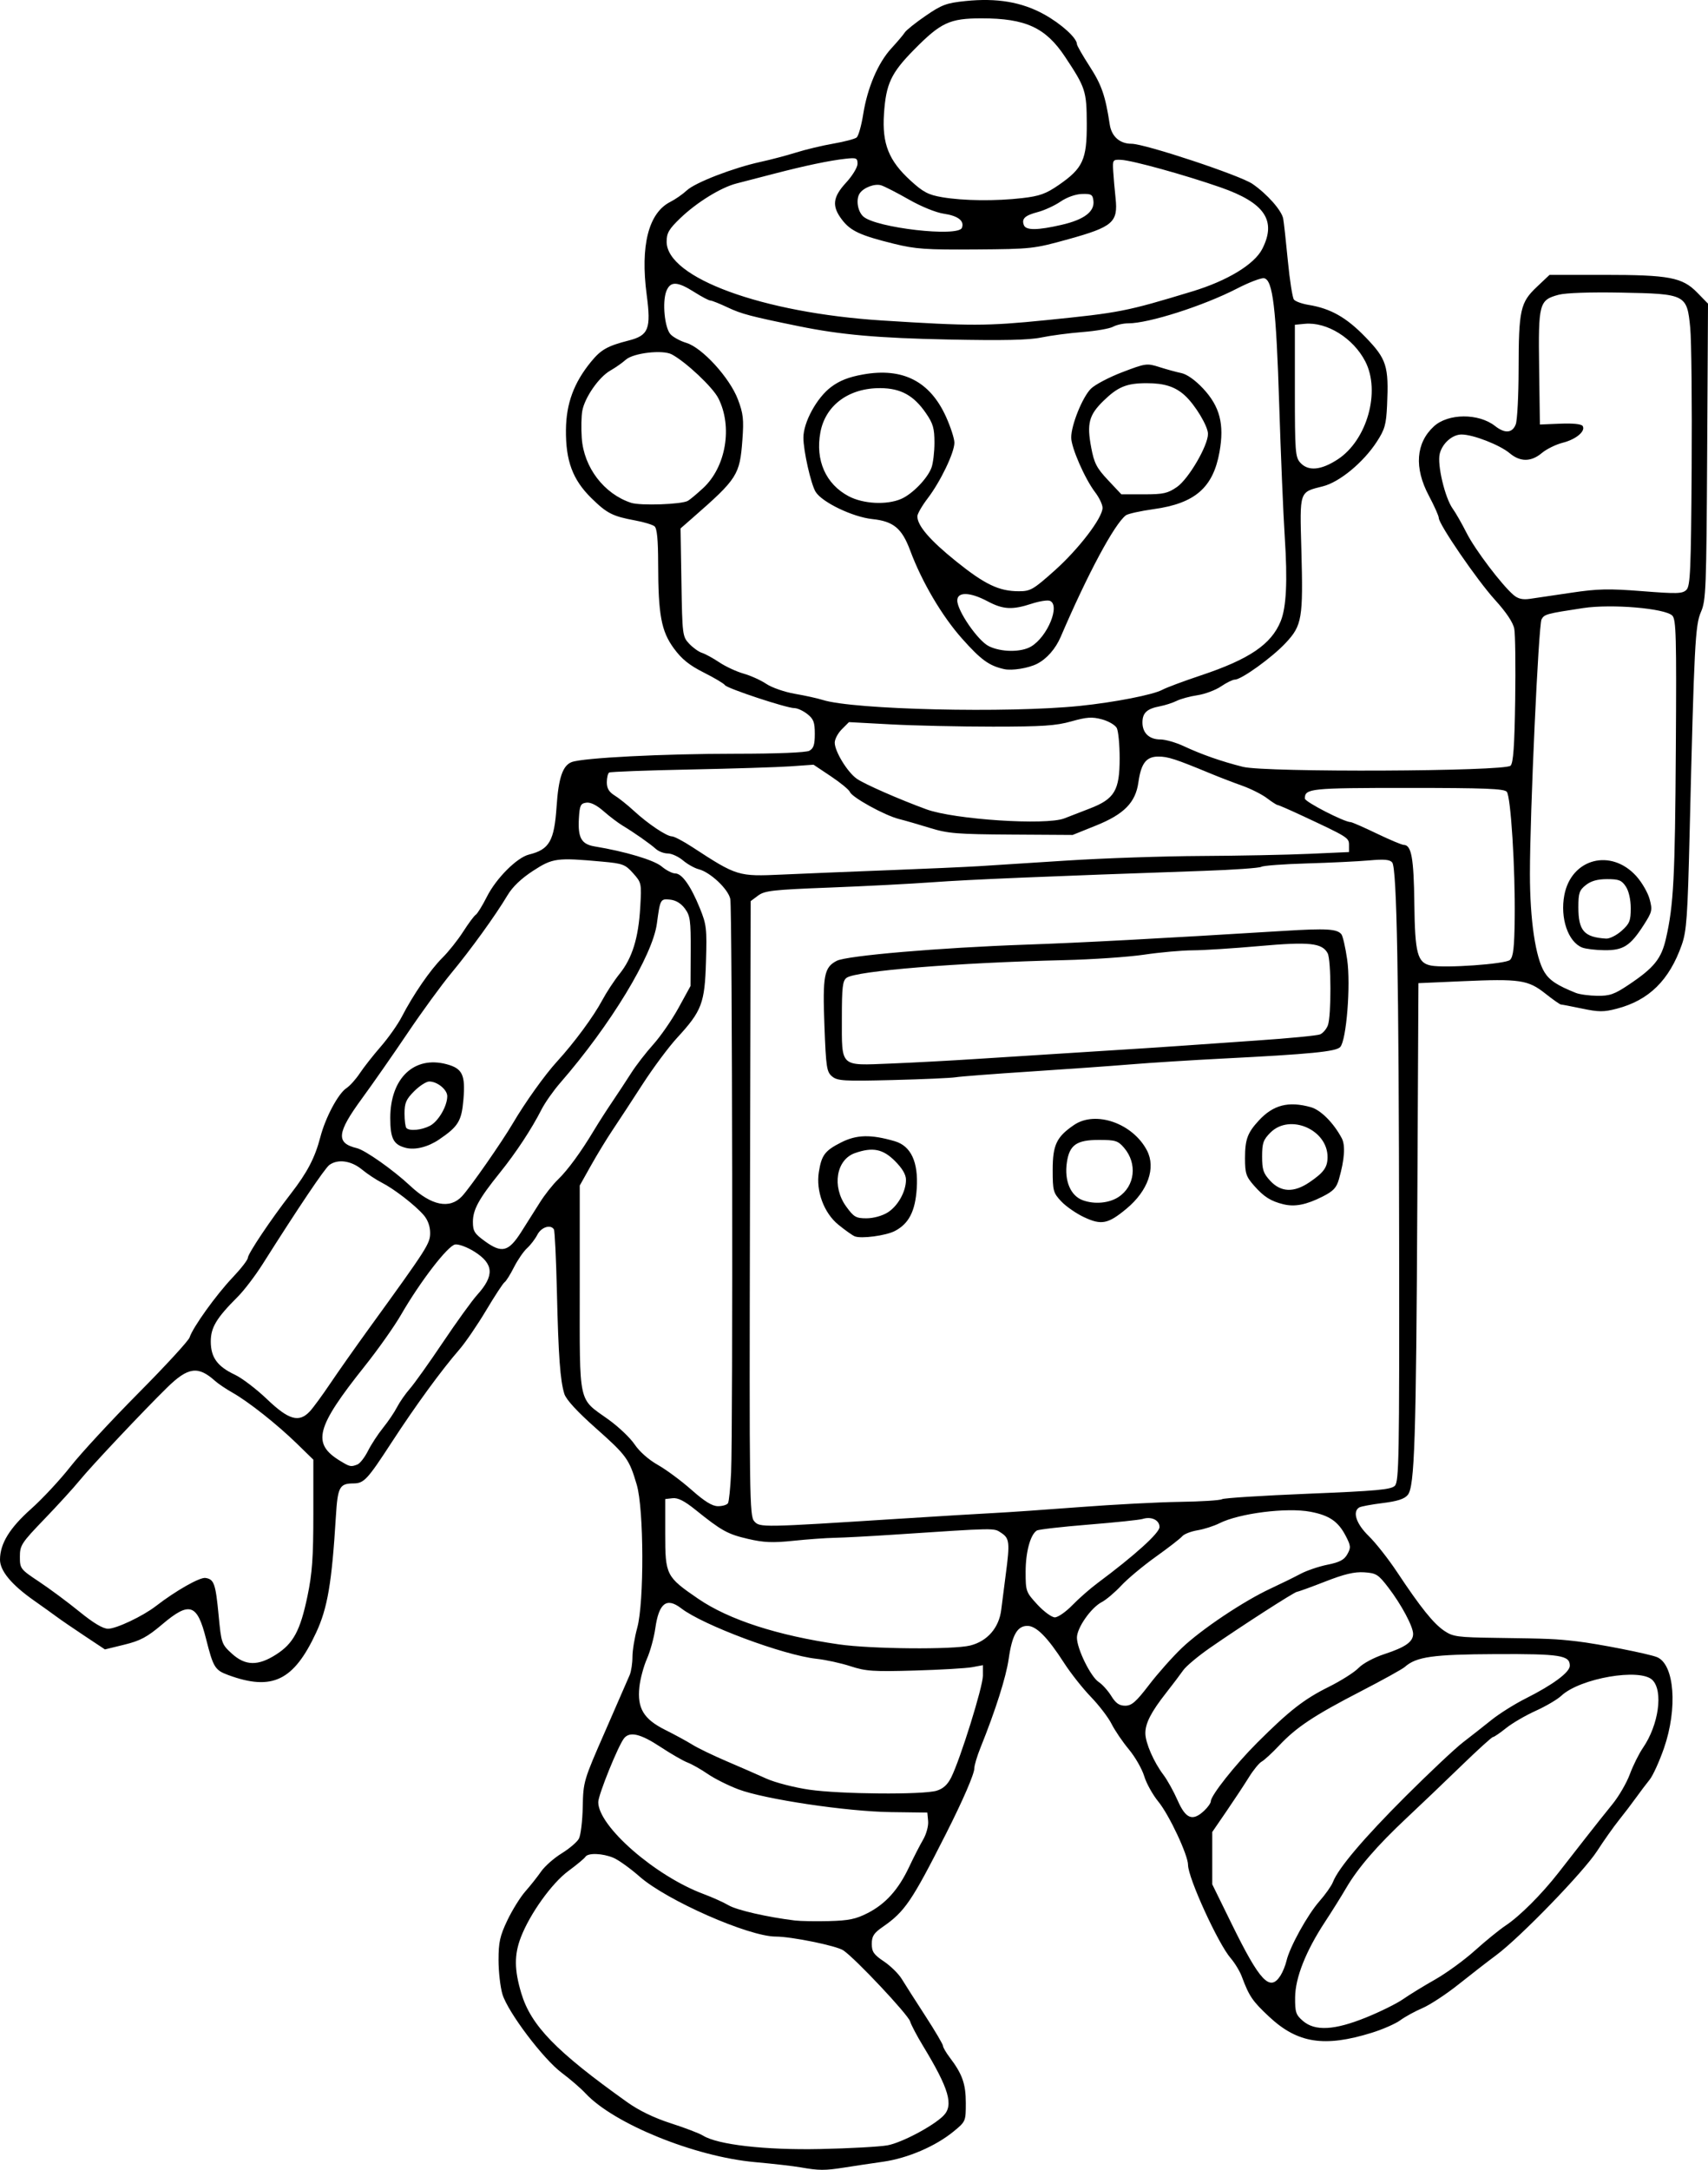 <?xml version="1.0" encoding="UTF-8" standalone="no"?>
<!-- Created with Inkscape (http://www.inkscape.org/) -->

<svg
   xmlns:dc="http://purl.org/dc/elements/1.1/"
   xmlns:cc="http://creativecommons.org/ns#"
   xmlns:rdf="http://www.w3.org/1999/02/22-rdf-syntax-ns#"
   xmlns:svg="http://www.w3.org/2000/svg"
   xmlns="http://www.w3.org/2000/svg"
   xmlns:sodipodi="http://sodipodi.sourceforge.net/DTD/sodipodi-0.dtd"
   xmlns:inkscape="http://www.inkscape.org/namespaces/inkscape"
   width="599.478"
   height="761.276"
   id="svg2"
   version="1.1"
   inkscape:version="0.48.5 r10040"
   sodipodi:docname="New document 1">
  <defs
     id="defs4" />
  <sodipodi:namedview
     id="base"
     pagecolor="#ffffff"
     bordercolor="#666666"
     borderopacity="1.0"
     inkscape:pageopacity="0.0"
     inkscape:pageshadow="2"
     inkscape:zoom="0.95839844"
     inkscape:cx="294.06451"
     inkscape:cy="383.31454"
     inkscape:document-units="px"
     inkscape:current-layer="layer1"
     showgrid="false"
     fit-margin-top="0"
     fit-margin-left="0"
     fit-margin-right="0"
     fit-margin-bottom="0"
     inkscape:window-width="1246"
     inkscape:window-height="887"
     inkscape:window-x="0"
     inkscape:window-y="0"
     inkscape:window-maximized="0" />
  <g
     inkscape:label="Layer 1"
     inkscape:groupmode="layer"
     id="layer1"
     transform="translate(-80.935,-154.401)">
    <path
       style="fill:#000000"
       d="m 361.914,914.807 c -2.475,-0.439 -9.675,-1.263 -16,-1.831 -21.094,-1.895 -49.512,-13.428 -59.5,-24.147 -1.65,-1.771 -5.388,-5 -8.306,-7.177 -6.507,-4.852 -18.941,-21.32 -20.825,-27.58 -0.753,-2.502 -1.369,-7.9 -1.369,-11.997 0,-6.268 0.492,-8.479 3.105,-13.955 1.708,-3.579 4.55,-8.143 6.316,-10.143 1.766,-2 4.253,-5.14 5.528,-6.977 1.274,-1.838 4.514,-4.693 7.2,-6.346 2.686,-1.653 5.409,-3.974 6.052,-5.159 0.643,-1.185 1.252,-6.204 1.353,-11.154 0.181,-8.87 0.294,-9.253 7.857,-26.5 4.22,-9.625 8.104,-18.534 8.631,-19.797 0.527,-1.263 0.958,-4.123 0.958,-6.356 0,-2.232 0.758,-6.824 1.686,-10.203 2.453,-8.942 2.343,-41.613 -0.169,-50.144 -2.662,-9.042 -3.555,-10.275 -14.422,-19.916 -6.545,-5.807 -10.382,-9.991 -11.003,-12 -1.459,-4.717 -2.072,-13.152 -2.611,-35.94 -0.271,-11.471 -0.742,-21.258 -1.046,-21.75 -1.148,-1.857 -4.428,-0.808 -5.807,1.858 -0.783,1.514 -2.418,3.651 -3.634,4.75 -1.216,1.099 -3.278,4.103 -4.583,6.677 -1.305,2.574 -2.787,4.935 -3.294,5.248 -0.506,0.313 -3.423,4.762 -6.48,9.886 -3.058,5.124 -7.292,11.313 -9.41,13.752 -6.295,7.25 -15.346,19.653 -23.669,32.435 -8.637,13.264 -9.78,14.493 -13.499,14.515 -4.883,0.029 -5.518,1.234 -6.156,11.696 -1.42,23.258 -2.916,32.042 -6.925,40.651 -7.866,16.891 -15.426,20.545 -30.817,14.892 -4.71,-1.73 -5.286,-2.667 -7.829,-12.754 -3.098,-12.286 -5.774,-13.166 -15.363,-5.05 -5.278,4.467 -7.672,5.752 -13.278,7.126 l -6.839,1.676 -7.176,-4.764 c -3.947,-2.62 -8.301,-5.602 -9.676,-6.625 -1.375,-1.024 -5.008,-3.624 -8.074,-5.779 -7.891,-5.547 -11.931,-10.422 -11.904,-14.367 0.038,-5.618 3.381,-11.056 10.936,-17.786 3.969,-3.536 10.17,-10.197 13.78,-14.802 3.61,-4.605 14.347,-16.213 23.86,-25.796 9.513,-9.582 17.599,-18.376 17.969,-19.542 1.114,-3.509 9.299,-14.917 15.043,-20.965 2.965,-3.122 5.39,-6.24 5.39,-6.931 0,-1.426 8.021,-13.397 15.083,-22.509 5.805,-7.491 8.484,-12.625 10.374,-19.881 1.792,-6.88 6.278,-15.284 9.17,-17.179 1.195,-0.783 3.297,-3.124 4.673,-5.202 1.375,-2.078 4.683,-6.287 7.35,-9.352 2.667,-3.066 5.975,-7.749 7.35,-10.407 4.057,-7.843 10.072,-16.586 14.27,-20.74 2.155,-2.133 5.445,-6.265 7.312,-9.184 1.867,-2.919 3.86,-5.594 4.429,-5.946 0.569,-0.351 2.332,-3.21 3.918,-6.353 3.248,-6.435 10.536,-13.724 14.762,-14.765 7.146,-1.761 8.868,-4.762 9.684,-16.876 0.675,-10.032 2.152,-14.37 5.3,-15.566 3.94,-1.498 32.036,-2.926 57.641,-2.93 14.497,-0.002 24.573,-0.409 25.75,-1.039 1.508,-0.807 1.934,-2.114 1.934,-5.927 0,-4.094 -0.43,-5.23 -2.635,-6.965 -1.449,-1.14 -3.482,-2.073 -4.518,-2.073 -2.773,0 -23.674,-6.911 -24.386,-8.064 -0.335,-0.542 -3.672,-2.528 -7.415,-4.413 -5.089,-2.563 -7.737,-4.696 -10.499,-8.46 -4.434,-6.04 -5.497,-11.752 -5.527,-29.691 -0.014,-8.465 -0.398,-12.439 -1.27,-13.158 -0.688,-0.567 -3.725,-1.488 -6.75,-2.047 -7.986,-1.477 -9.948,-2.475 -15.413,-7.842 -6.565,-6.447 -9.032,-13.063 -8.93,-23.943 0.087,-9.241 2.782,-16.55 8.822,-23.921 3.493,-4.263 5.758,-5.534 13.275,-7.454 6.91,-1.765 7.823,-4.101 6.25,-15.985 -2.286,-17.269 0.635,-28.772 8.286,-32.631 1.766,-0.891 4.373,-2.705 5.793,-4.032 2.95,-2.756 16.322,-7.919 25.918,-10.007 3.575,-0.778 9.2,-2.263 12.5,-3.3 3.3,-1.037 9.15,-2.432 13,-3.101 3.85,-0.669 7.526,-1.631 8.169,-2.139 0.643,-0.508 1.683,-4.161 2.311,-8.118 1.49,-9.389 5.212,-18.094 9.921,-23.203 2.08,-2.257 4.191,-4.753 4.691,-5.548 0.5,-0.794 3.794,-3.423 7.32,-5.843 5.662,-3.884 7.299,-4.49 14,-5.176 11.006,-1.128 19.674,0.335 27.511,4.643 6.025,3.312 11.577,8.336 11.577,10.477 0,0.491 2.025,4.023 4.5,7.849 4.172,6.449 5.497,10.288 7.016,20.327 0.639,4.222 3.52,6.779 7.639,6.779 4.692,0 38.071,11.064 42.44,14.067 5.159,3.547 10.246,9.292 10.804,12.201 0.235,1.227 0.968,7.857 1.628,14.732 0.66,6.875 1.625,13.027 2.144,13.672 0.519,0.644 2.83,1.48 5.136,1.857 7.78,1.271 13.302,4.407 20.025,11.371 7.378,7.642 8.154,10.099 7.525,23.834 -0.31,6.781 -0.784,8.47 -3.589,12.789 -4.719,7.269 -13.074,14.18 -18.923,15.654 -8.38,2.111 -8.142,1.415 -7.572,22.196 0.663,24.211 0.26,26.608 -5.512,32.779 -4.781,5.111 -15.518,12.848 -17.831,12.848 -0.738,0 -2.921,1.071 -4.85,2.381 -1.93,1.31 -5.656,2.703 -8.281,3.097 -2.625,0.394 -5.903,1.283 -7.286,1.976 -1.382,0.693 -4.045,1.552 -5.918,1.909 -4.542,0.865 -6.095,2.315 -6.095,5.688 0,3.691 2.394,5.949 6.307,5.949 1.74,0 5.421,1.054 8.179,2.343 6.3,2.943 13.355,5.408 20.81,7.27 7.969,1.991 91.869,1.623 93.906,-0.411 0.964,-0.963 1.383,-6.881 1.622,-22.953 0.178,-11.91 0.036,-23.188 -0.316,-25.062 -0.418,-2.227 -2.781,-5.766 -6.823,-10.219 -6.278,-6.915 -19.684,-26.47 -19.684,-28.713 0,-0.675 -1.575,-4.196 -3.5,-7.824 -5.18,-9.764 -4.545,-18.441 1.774,-24.265 5.008,-4.615 15.714,-4.681 21.497,-0.132 3.444,2.709 6.078,2.492 7.253,-0.6 0.536,-1.411 0.986,-10.073 0.999,-19.25 0.03,-20.906 0.596,-23.476 6.367,-28.935 l 4.493,-4.25 18.982,0 c 23.029,0 27.624,0.869 32.839,6.21 l 3.795,3.887 -0.291,51.916 c -0.27,48.199 -0.425,52.223 -2.166,56.201 -2.048,4.681 -2.384,11.218 -3.996,77.785 -0.706,29.164 -1.061,34.212 -2.739,39 -4.376,12.483 -11.527,19.52 -22.831,22.464 -4.578,1.192 -6.306,1.187 -12.157,-0.037 -3.751,-0.785 -7.099,-1.427 -7.44,-1.427 -0.341,0 -2.816,-1.738 -5.5,-3.863 -6.043,-4.784 -8.91,-5.207 -29.197,-4.312 l -15.316,0.676 -0.38,75 c -0.433,85.448 -0.955,101.64 -3.369,104.562 -1.165,1.41 -3.635,2.21 -8.799,2.847 -3.949,0.487 -7.661,1.184 -8.25,1.547 -2.445,1.511 -1.023,5.768 3.344,10.012 2.428,2.36 6.914,8.057 9.968,12.661 8.226,12.398 12.769,18.056 16.539,20.597 3.097,2.087 4.614,2.291 18.476,2.483 18.465,0.255 20.54,0.345 28.102,1.216 7.344,0.846 25.23,4.37 28.092,5.536 6.144,2.502 7.323,17.96 2.44,31.99 -1.618,4.648 -3.873,9.598 -5.012,11 -1.139,1.402 -3.297,4.257 -4.795,6.344 -1.499,2.087 -4.213,5.648 -6.031,7.912 -1.819,2.265 -5.248,7.118 -7.62,10.786 -4.741,7.33 -26.975,30.269 -35.414,36.54 -2.937,2.182 -8.876,6.786 -13.198,10.231 -4.322,3.445 -10.018,7.189 -12.658,8.321 -2.641,1.132 -6.152,3.055 -7.802,4.274 -1.651,1.219 -6.151,3.194 -10.001,4.39 -16.638,5.167 -26.036,3.707 -36,-5.594 -5.888,-5.496 -7.033,-7.174 -9.618,-14.1 -0.708,-1.895 -2.479,-4.82 -3.936,-6.5 -4.375,-5.043 -14.945,-28.164 -14.945,-32.691 0,-3.466 -6.611,-17.552 -10.419,-22.199 -1.976,-2.411 -4.211,-6.44 -4.968,-8.954 -0.756,-2.513 -3.18,-6.739 -5.386,-9.39 -2.206,-2.651 -4.933,-6.664 -6.061,-8.916 -1.127,-2.253 -4.398,-6.528 -7.268,-9.5 -2.87,-2.972 -7.103,-8.329 -9.405,-11.904 -5.807,-9.016 -9.752,-13 -12.871,-13 -3.552,0 -5.372,3.199 -6.562,11.533 -0.915,6.411 -4.623,18.081 -9.93,31.254 -1.172,2.908 -2.13,6.12 -2.13,7.138 0,2.016 -4.011,11.284 -9.986,23.075 -12.02,23.72 -14.408,27.229 -22.21,32.636 -3.103,2.151 -3.804,3.244 -3.804,5.934 0,2.766 0.686,3.758 4.25,6.15 2.337,1.569 5.15,4.327 6.25,6.129 1.1,1.802 4.812,7.614 8.25,12.916 3.438,5.301 6.25,10.068 6.25,10.593 0,0.525 1.058,2.346 2.352,4.048 4.428,5.826 5.648,9.278 5.648,15.978 0,6.427 -0.037,6.513 -4.307,10.012 -6.31,5.171 -16.102,9.373 -24.693,10.598 -4.125,0.588 -10.252,1.505 -13.615,2.038 -6.862,1.087 -8.935,1.078 -15.385,-0.066 z m 30.5,-7.722 c 4.947,-0.894 15.974,-6.718 19.616,-10.359 3.7,-3.7 2.019,-9.461 -7.185,-24.616 -2.082,-3.427 -4.094,-7.252 -4.472,-8.5 -0.736,-2.429 -19.296,-22.158 -23.459,-24.937 -2.418,-1.614 -18.199,-4.831 -23.699,-4.831 -9.489,0 -38.261,-12.668 -47.774,-21.035 -3.285,-2.889 -7.433,-5.863 -9.218,-6.609 -3.836,-1.603 -8.932,-1.776 -9.823,-0.334 -0.347,0.562 -3.05,2.809 -6.005,4.992 -5.799,4.284 -13.483,15.012 -16.65,23.247 -2.356,6.125 -2.315,11.413 0.153,19.631 3.412,11.367 12.229,20.435 37.113,38.172 4.209,3 9.487,5.556 15.403,7.458 4.95,1.592 10.012,3.527 11.249,4.301 5.141,3.215 21.841,5.124 41.251,4.715 10.175,-0.214 20.75,-0.797 23.5,-1.294 z M 560.449,862.21 c 4.931,-1.997 10.765,-4.888 12.965,-6.425 2.2,-1.536 7.24,-4.627 11.201,-6.868 3.961,-2.241 10.261,-6.827 14,-10.192 3.739,-3.365 8.599,-7.313 10.799,-8.774 4.947,-3.286 12.557,-10.893 18.5,-18.493 2.475,-3.165 6.845,-8.762 9.711,-12.437 2.866,-3.675 7.031,-8.912 9.255,-11.637 2.224,-2.725 4.969,-7.45 6.1,-10.5 1.131,-3.05 3.199,-7.209 4.595,-9.243 5.527,-8.05 7.195,-19.946 3.339,-23.802 -4.301,-4.301 -25.408,-0.655 -32,5.528 -1.375,1.29 -5.425,3.666 -9,5.282 -3.575,1.615 -8.249,4.344 -10.387,6.063 -2.138,1.72 -4.206,3.127 -4.596,3.127 -0.39,0 -5.466,4.612 -11.28,10.25 -5.814,5.638 -14.418,13.85 -19.119,18.25 -10.209,9.556 -17.04,17.47 -21.117,24.466 -1.65,2.832 -4.98,8.159 -7.399,11.838 -6.76,10.279 -10.463,19.624 -10.52,26.547 -0.042,5.192 0.267,6.121 2.742,8.25 4.258,3.662 11.061,3.285 22.213,-1.232 z m -30.126,-14.619 c 0.8,-1.238 1.769,-3.6 2.151,-5.25 1.122,-4.836 7.372,-16.142 11.542,-20.879 2.12,-2.409 4.262,-5.446 4.759,-6.75 1.844,-4.836 10.857,-15.462 25.538,-30.108 8.305,-8.285 17.35,-16.791 20.1,-18.902 2.75,-2.111 7.25,-5.646 10,-7.856 2.75,-2.21 8.15,-5.6 12,-7.534 9.575,-4.809 15.5,-9.206 15.5,-11.501 0,-3.653 -3.318,-4.173 -25.981,-4.074 -22.147,0.097 -27.875,0.908 -31.97,4.528 -0.852,0.753 -7.773,4.584 -15.379,8.512 -16.431,8.485 -22.624,12.591 -28.671,19.006 -2.475,2.626 -5.24,5.176 -6.144,5.667 -0.904,0.491 -2.929,2.968 -4.5,5.504 -1.571,2.536 -5.106,7.894 -7.856,11.905 l -5,7.294 0,9.174 0,9.174 6.832,13.92 c 9.886,20.145 13.39,23.872 17.078,18.17 z m -144.819,-22.009 c 6.283,-3.225 10.77,-8.223 14.511,-16.16 1.576,-3.345 3.787,-7.656 4.911,-9.581 1.142,-1.954 1.922,-4.825 1.766,-6.5 l -0.279,-3 -12.758,-0.167 c -15.508,-0.203 -44.269,-4.491 -53.548,-7.984 -3.546,-1.335 -8.382,-3.758 -10.746,-5.384 -2.364,-1.626 -5.563,-3.438 -7.109,-4.026 -1.546,-0.588 -5.841,-3.065 -9.543,-5.504 -6.929,-4.565 -10.694,-5.469 -12.702,-3.049 -2.032,2.448 -9.094,19.886 -9.094,22.455 0,8.475 20.032,25.94 36.973,32.235 3.04,1.13 6.992,2.91 8.781,3.957 2.903,1.698 13.528,4.133 23.246,5.326 1.925,0.236 7.325,0.332 12,0.212 6.923,-0.177 9.444,-0.703 13.59,-2.831 z m 118.096,-35.916 c 1.273,-1.196 2.314,-2.681 2.314,-3.3 0,-2.024 8.591,-12.868 16.261,-20.526 11.279,-11.26 16.444,-15.291 25.105,-19.593 4.326,-2.149 9.05,-5.145 10.498,-6.658 1.508,-1.576 5.408,-3.66 9.134,-4.879 7.298,-2.389 10.002,-4.297 10.002,-7.058 0,-2.6 -4.139,-10.335 -8.729,-16.312 -3.512,-4.573 -4.234,-5.026 -8.448,-5.3 -3.417,-0.223 -6.956,0.617 -13.694,3.25 -4.997,1.953 -9.433,3.562 -9.857,3.576 -0.908,0.03 -19.814,12.205 -30.627,19.722 -4.152,2.886 -8.358,6.412 -9.347,7.834 -0.989,1.422 -3.67,4.967 -5.958,7.877 -5.301,6.742 -7.346,10.722 -7.318,14.241 0.026,3.36 2.961,10.093 6.345,14.556 1.353,1.784 3.599,5.831 4.991,8.994 2.856,6.486 5.252,7.404 9.327,3.576 z m -93.912,-7.003 c 2.272,-0.69 3.832,-2.114 5.101,-4.658 3.205,-6.427 11.126,-31.824 11.126,-35.673 l 0,-3.71 -3.75,0.703 c -2.062,0.387 -11.149,0.917 -20.193,1.179 -14.505,0.42 -17.157,0.242 -22.5,-1.506 -3.331,-1.09 -8.757,-2.274 -12.057,-2.63 -11.483,-1.241 -39.736,-11.788 -47.385,-17.688 -5.12,-3.949 -7.841,-1.856 -9.092,6.996 -0.464,3.284 -1.788,8.105 -2.942,10.714 -1.154,2.609 -2.345,7.04 -2.648,9.847 -0.808,7.499 1.491,11.319 9.088,15.104 3.312,1.65 7.587,3.976 9.5,5.169 1.913,1.193 7.304,3.8 11.979,5.794 4.675,1.994 10.975,4.746 14,6.116 3.025,1.37 9.775,3.116 15,3.879 10.939,1.597 39.934,1.834 44.773,0.366 z m 74.549,-37.133 c 3.079,-4.02 8.267,-9.855 11.528,-12.965 6.803,-6.489 21.65,-16.421 31.15,-20.837 3.575,-1.662 8.281,-3.973 10.458,-5.135 2.177,-1.162 6.444,-2.612 9.483,-3.22 4.254,-0.852 5.857,-1.698 6.966,-3.674 1.293,-2.304 1.237,-2.96 -0.551,-6.406 -2.647,-5.1 -5.728,-7.217 -12.355,-8.488 -8.286,-1.59 -25.035,0.521 -32,4.032 -1.925,0.97 -5.387,2.079 -7.692,2.462 -2.306,0.384 -4.715,1.328 -5.355,2.098 -0.639,0.77 -4.801,3.998 -9.248,7.172 -4.447,3.174 -9.911,7.73 -12.142,10.123 -2.231,2.393 -5.304,4.997 -6.829,5.786 -3.779,1.954 -8.734,9.037 -8.734,12.485 0,3.902 4.813,13.709 7.636,15.559 1.281,0.839 3.273,3.054 4.428,4.922 1.572,2.544 2.797,3.397 4.879,3.397 2.276,0 3.795,-1.326 8.379,-7.31 z M 177.88,734.863 c 6.035,-3.873 8.445,-8.366 10.969,-20.451 1.667,-7.984 2.065,-13.549 2.065,-28.89 l 0,-19.001 -5.75,-5.603 c -6.954,-6.776 -17.013,-14.737 -22.625,-17.906 -2.269,-1.281 -5.025,-3.137 -6.125,-4.125 -5.96,-5.352 -9.467,-4.868 -16.806,2.321 -8.353,8.182 -26.768,27.72 -30.757,32.634 -2.009,2.475 -7.542,8.541 -12.295,13.479 -8.109,8.426 -8.642,9.243 -8.642,13.257 0,4.171 0.168,4.389 6.75,8.762 3.712,2.467 10.073,7.189 14.134,10.493 4.937,4.017 8.273,6.009 10.067,6.009 2.887,0 12.175,-4.395 16.744,-7.922 7.028,-5.426 15.432,-10.198 17.437,-9.9 3.027,0.45 3.559,1.97 4.636,13.247 0.921,9.644 1.051,10.02 4.575,13.25 4.756,4.359 9.216,4.458 15.623,0.346 z m 243.592,-3.141 c 6.04,-1.521 10.12,-6.24 10.883,-12.589 0.317,-2.636 1.025,-8.167 1.574,-12.292 1.495,-11.229 1.335,-12.725 -1.56,-14.621 -2.724,-1.785 -1.063,-1.813 -38.455,0.656 -7.975,0.527 -16.975,1.003 -20,1.058 -3.025,0.055 -9.558,0.525 -14.518,1.043 -7.271,0.76 -10.358,0.632 -15.937,-0.662 -7.146,-1.657 -9.27,-2.834 -18.45,-10.225 -3.847,-3.097 -6.153,-4.265 -8,-4.05 l -2.595,0.301 0,12.179 c 0,14.501 0.296,15.084 11.566,22.797 10.778,7.376 27.86,12.911 49.434,16.016 11.341,1.633 40.153,1.876 46.058,0.389 z m 35.822,-14.131 c 2.267,-2.337 6.239,-5.825 8.828,-7.75 13.054,-9.707 21.771,-17.584 21.781,-19.683 0.013,-2.432 -2.857,-3.811 -5.911,-2.842 -1.057,0.336 -9.592,1.23 -18.966,1.987 -9.374,0.757 -17.555,1.693 -18.18,2.079 -2.261,1.397 -3.932,7.539 -3.932,14.448 0,6.877 0.104,7.167 4.127,11.532 2.27,2.463 5.028,4.478 6.129,4.478 1.101,0 3.856,-1.913 6.123,-4.25 z m -60.38,-30.367 c 13.475,-0.861 28.325,-1.756 33,-1.99 4.675,-0.234 18.175,-1.166 30,-2.071 11.825,-0.906 27.624,-1.733 35.109,-1.838 7.485,-0.105 14.15,-0.526 14.811,-0.934 0.661,-0.409 14.218,-1.271 30.126,-1.917 24.203,-0.983 29.188,-1.438 30.537,-2.787 1.459,-1.459 1.603,-9.588 1.513,-85.479 -0.11,-93.386 -0.8,-131.161 -2.432,-133.215 -0.808,-1.017 -2.801,-1.194 -8.117,-0.718 -3.875,0.347 -13.696,0.822 -21.823,1.056 -8.127,0.234 -15.327,0.77 -16,1.19 -0.673,0.42 -9.773,1.062 -20.223,1.425 -55.708,1.937 -82.4,3.054 -95,3.978 -7.7,0.564 -24.078,1.412 -36.394,1.884 -19.815,0.759 -22.695,1.082 -25,2.803 l -2.606,1.945 -0.255,107.808 c -0.24,101.575 -0.153,107.922 1.5,109.773 1.977,2.214 2.391,2.207 51.255,-0.914 z m -16,-99.068 c -0.825,-0.344 -3.417,-2.188 -5.759,-4.098 -5.049,-4.117 -7.883,-11.796 -6.816,-18.468 0.948,-5.929 2.12,-7.484 7.813,-10.369 5.454,-2.764 10.441,-2.877 18.826,-0.429 5.684,1.66 8.313,7.289 7.72,16.531 -0.516,8.037 -2.775,12.429 -7.705,14.979 -3.169,1.639 -11.852,2.783 -14.078,1.855 z m 11.525,-8.331 c 3.608,-2.23 6.474,-7.323 6.474,-11.503 0,-1.822 -1.278,-3.995 -3.882,-6.599 -4.219,-4.219 -7.812,-4.931 -13.999,-2.774 -6.607,2.303 -8.176,11.751 -3.113,18.742 2.688,3.71 3.443,4.15 7.132,4.15 2.391,0 5.497,-0.848 7.387,-2.016 z m 68.944,1.606 c -2.733,-1.286 -6.319,-3.774 -7.969,-5.53 -2.808,-2.988 -3,-3.695 -3,-11.053 0,-8.75 1.342,-11.574 7.49,-15.758 7.566,-5.15 20.617,-0.587 25.599,8.95 3.188,6.102 0.346,14.174 -7.194,20.435 -6.477,5.378 -8.798,5.838 -14.926,2.955 z m 12.116,-7.054 c 5.803,-3.802 6.704,-11.763 1.957,-17.282 -2.132,-2.478 -3.017,-2.754 -8.85,-2.754 -7.811,0 -10.312,1.754 -11.214,7.865 -0.945,6.401 1.254,11.685 5.522,13.273 4.114,1.53 9.255,1.08 12.585,-1.102 z m 57.915,2.545 c -4.486,-1.097 -6.892,-2.624 -10.363,-6.578 -2.774,-3.16 -3.137,-4.27 -3.137,-9.604 0,-6.563 0.862,-8.906 4.872,-13.239 5.057,-5.464 10.39,-6.827 18.211,-4.654 3.476,0.966 7.995,5.495 10.87,10.893 1.328,2.494 0.99,7.445 -0.981,14.358 -0.866,3.04 -1.969,4.21 -5.772,6.127 -5.713,2.879 -9.726,3.668 -13.701,2.696 z m 9.094,-7.71 c 5.009,-3.399 6.335,-5.221 6.374,-8.754 0.107,-9.714 -13.237,-15.503 -20.045,-8.695 -2.518,2.518 -2.923,3.68 -2.923,8.394 0,4.657 0.432,5.933 2.901,8.577 3.732,3.995 8.275,4.154 13.693,0.477 z M 373.001,532.076 c -1.916,-1.585 -2.149,-3.111 -2.703,-17.735 -0.669,-17.667 -0.123,-20.554 4.322,-22.842 3.536,-1.82 36.034,-4.598 66.293,-5.667 20.041,-0.708 46.266,-2.106 90.754,-4.837 14.888,-0.914 18.585,-0.692 20.084,1.207 0.495,0.627 1.402,4.604 2.017,8.838 1.294,8.919 -0.251,28.345 -2.442,30.712 -1.481,1.599 -10.419,2.479 -40.913,4.028 -11,0.558 -25.625,1.48 -32.5,2.048 -6.875,0.568 -22.85,1.705 -35.5,2.527 -12.65,0.822 -24.367,1.72 -26.037,1.996 -1.67,0.276 -11.641,0.717 -22.158,0.981 -17.112,0.429 -19.342,0.297 -21.218,-1.255 z m 50.913,-6.163 c 9.075,-0.596 27.3,-1.754 40.5,-2.574 13.2,-0.82 26.925,-1.711 30.5,-1.981 3.575,-0.27 15.725,-1.118 27,-1.886 11.275,-0.768 21.322,-1.735 22.327,-2.15 1.005,-0.415 2.242,-1.847 2.75,-3.183 1.236,-3.252 1.183,-22.946 -0.069,-25.284 -1.941,-3.627 -6.402,-4.097 -24.008,-2.527 -9.075,0.809 -19.592,1.481 -23.372,1.492 -3.779,0.011 -11.429,0.695 -17,1.519 -5.571,0.824 -18.228,1.69 -28.128,1.925 -37.471,0.888 -73.019,3.773 -76.33,6.194 -1.411,1.032 -1.67,3.226 -1.67,14.148 0,17.441 -0.848,16.645 16.98,15.942 7.711,-0.304 21.445,-1.04 30.52,-1.636 z m -87.47,155.88 c 0.357,-0.577 0.849,-5.414 1.095,-10.75 0.675,-14.678 0.422,-197.715 -0.278,-201.218 -0.692,-3.459 -7.041,-9.439 -11.105,-10.459 -1.434,-0.36 -3.91,-1.75 -5.501,-3.089 -1.592,-1.339 -3.984,-2.435 -5.317,-2.435 -1.333,0 -3.211,-0.704 -4.173,-1.565 -2.1,-1.878 -7.647,-5.77 -11.665,-8.183 -1.603,-0.963 -4.62,-3.248 -6.705,-5.077 -2.464,-2.162 -4.592,-3.212 -6.085,-3 -2.012,0.285 -2.332,0.97 -2.596,5.546 -0.391,6.783 0.888,9.039 5.563,9.811 10.773,1.777 20.825,4.786 23.494,7.032 1.594,1.341 3.732,2.438 4.752,2.438 2.374,0 5.467,4.365 8.659,12.22 2.329,5.731 2.493,7.169 2.145,18.744 -0.44,14.596 -1.459,17.28 -10.139,26.708 -2.951,3.205 -8.419,10.553 -12.149,16.328 -3.731,5.775 -8.446,12.975 -10.479,16 -2.033,3.025 -5.462,8.65 -7.62,12.5 l -3.924,7 0,36.045 c 0,41.442 -0.663,38.384 9.967,45.969 3.578,2.553 7.76,6.519 9.295,8.814 1.668,2.494 4.932,5.378 8.117,7.172 2.93,1.65 8.252,5.588 11.825,8.75 4.661,4.125 7.3,5.75 9.337,5.75 1.562,0 3.132,-0.472 3.488,-1.049 z M 206.374,668.218 c 0.893,-0.343 2.559,-2.48 3.702,-4.75 1.143,-2.27 3.532,-5.927 5.31,-8.127 1.778,-2.2 3.982,-5.456 4.898,-7.237 0.916,-1.78 2.953,-4.705 4.525,-6.5 1.572,-1.795 6.786,-9.112 11.587,-16.259 4.8,-7.148 10.209,-14.635 12.02,-16.639 6.12,-6.775 5.851,-10.877 -0.997,-15.186 -2.466,-1.552 -5.489,-2.677 -6.717,-2.5 -2.55,0.366 -12.255,12.96 -19.031,24.694 -2.342,4.055 -8.068,12.155 -12.725,18 -17.164,21.543 -18.624,27.137 -8.666,33.209 3.479,2.122 3.775,2.184 6.094,1.295 z m -16.706,-18.627 c 1.157,-1.238 4.374,-5.625 7.15,-9.75 2.776,-4.125 8.958,-12.9 13.739,-19.5 20.479,-28.272 21.357,-29.645 21.352,-33.412 -0.003,-2.273 -0.828,-4.544 -2.25,-6.195 -2.998,-3.482 -10.419,-9.226 -14.745,-11.414 -1.925,-0.974 -5.065,-3.055 -6.978,-4.625 -3.773,-3.096 -8.434,-3.736 -11.402,-1.566 -1.596,1.167 -10.752,14.764 -23.375,34.712 -2.61,4.125 -6.552,9.303 -8.759,11.506 -7.486,7.473 -9.487,10.785 -9.487,15.703 0,5.591 2.312,8.777 8.47,11.672 2.483,1.167 7.556,5.032 11.272,8.587 7.622,7.292 11.235,8.323 15.012,4.282 z m 74.149,-62.866 c 1.978,-3.089 4.947,-7.781 6.597,-10.428 1.65,-2.647 4.506,-6.267 6.347,-8.044 3.472,-3.352 8.08,-9.656 12.729,-17.412 1.484,-2.475 4.323,-6.901 6.311,-9.836 1.987,-2.935 4.993,-7.502 6.68,-10.15 1.687,-2.647 5.17,-7.153 7.741,-10.012 2.571,-2.859 6.564,-8.642 8.874,-12.85 l 4.199,-7.651 0.059,-12.174 c 0.053,-10.855 -0.168,-12.48 -2.039,-15 -1.365,-1.839 -3.188,-2.935 -5.216,-3.137 -3.378,-0.337 -3.454,-0.198 -4.61,8.408 -1.516,11.284 -16.279,35.601 -33.941,55.903 -2.392,2.75 -5.337,6.94 -6.544,9.311 -3.499,6.875 -8.969,15.177 -14.62,22.189 -7.384,9.163 -9.463,12.949 -9.468,17.244 -0.003,3.252 0.55,4.145 4.21,6.796 5.949,4.31 8.279,3.73 12.69,-3.156 z m -20.713,-12.634 c 2.864,-3.072 13.958,-18.977 17.81,-25.534 4.324,-7.36 11.245,-17.044 15.521,-21.716 6.032,-6.591 12.824,-15.793 15.867,-21.5 1.466,-2.75 4.218,-6.932 6.114,-9.294 4.426,-5.513 6.605,-12.537 7.23,-23.311 0.491,-8.456 0.448,-8.663 -2.502,-11.964 -2.77,-3.1 -3.607,-3.414 -10.865,-4.074 -15.929,-1.448 -17.348,-1.259 -24.259,3.232 -4.133,2.685 -7.204,5.622 -8.949,8.556 -4.138,6.959 -12.92,19.119 -19.756,27.355 -3.424,4.125 -10.317,13.575 -15.318,21 -5.001,7.425 -12.224,17.775 -16.049,23 -8.818,12.043 -9.18,15.614 -1.762,17.386 2.92,0.698 12.824,7.687 18.729,13.218 7.457,6.984 13.877,8.271 18.19,3.646 z m -19.69,-16.96 c -4.368,-1.085 -5.5,-3.242 -5.5,-10.485 0,-13.955 8.377,-21.935 19.799,-18.859 5.543,1.493 6.603,3.723 5.878,12.367 -0.633,7.553 -1.802,9.472 -8.56,14.049 -3.851,2.608 -8.344,3.741 -11.617,2.928 z m 8.415,-7.746 c 2.942,-1.521 6.085,-6.887 6.085,-10.388 0,-2.307 -3.494,-5.156 -6.323,-5.156 -1.033,0 -3.407,1.53 -5.277,3.4 -2.844,2.844 -3.4,4.125 -3.4,7.833 0,2.438 0.3,4.733 0.667,5.1 1.135,1.135 5.297,0.737 8.248,-0.789 z m 420.721,-49.467 c 8.978,-6.007 11.487,-9.124 13.123,-16.303 2.669,-11.713 3.162,-21.215 3.452,-66.486 0.253,-39.52 0.097,-45.405 -1.242,-46.745 -2.557,-2.56 -21.334,-4.149 -31.272,-2.646 -12.854,1.945 -13.658,2.162 -14.619,3.958 -1.064,1.988 -4.083,68.052 -4.08,89.285 0.002,16.184 1.955,29.398 5.098,34.504 1.768,2.872 4.467,4.654 11.013,7.273 1.315,0.526 4.702,0.985 7.527,1.02 4.369,0.054 6.012,-0.523 11,-3.86 z m -16.328,-13.086 c -4.936,-1.988 -7.762,-10.327 -6.232,-18.392 2.435,-12.837 16.359,-16.501 25.262,-6.646 1.955,2.164 4.054,5.792 4.666,8.063 1.039,3.857 0.903,4.454 -2.063,9.076 -4.716,7.35 -7.171,8.921 -13.826,8.845 -3.088,-0.035 -6.601,-0.461 -7.807,-0.946 z m 13.868,-5.857 c 2.803,-2.505 3.208,-3.499 3.208,-7.882 0,-3.054 -0.671,-6.039 -1.715,-7.634 -1.459,-2.227 -2.438,-2.618 -6.557,-2.618 -3.384,0 -5.635,0.624 -7.477,2.073 -2.296,1.806 -2.635,2.805 -2.635,7.777 0,8.266 2.013,10.543 9.734,11.014 1.229,0.075 3.678,-1.154 5.442,-2.73 z m -39.177,10.215 c 1.169,-1.106 1.535,-4.339 1.658,-14.634 0.209,-17.489 -1.367,-42.658 -2.778,-44.358 -0.906,-1.092 -7.677,-1.356 -34.803,-1.356 -34.234,0 -36.078,0.19 -36.078,3.725 0,1.154 13.839,8.275 16.082,8.275 0.458,0 4.564,1.796 9.125,3.991 4.561,2.195 8.84,3.995 9.508,4 2.698,0.019 3.524,4.591 3.716,20.553 0.211,17.562 1.077,20.817 5.795,21.77 4.899,0.989 26.249,-0.522 27.775,-1.966 z m -218.5,-31.462 c 13.2,-0.508 27.6,-1.149 32,-1.423 4.4,-0.275 18.355,-1.166 31.011,-1.981 12.656,-0.815 33.806,-1.537 47,-1.604 13.194,-0.067 30.289,-0.405 37.989,-0.75 l 14,-0.628 0,-2.441 c 0,-2.598 -0.276,-2.77 -16.738,-10.45 -4.256,-1.985 -7.998,-3.61 -8.317,-3.61 -0.318,0 -2.011,-1.086 -3.762,-2.414 -1.751,-1.328 -5.658,-3.293 -8.683,-4.367 -3.025,-1.074 -7.975,-2.978 -11,-4.231 -12.385,-5.128 -15.029,-5.988 -18.412,-5.988 -4.256,0 -6.067,2.341 -7.012,9.062 -0.992,7.057 -5.029,11.169 -14.844,15.122 l -8.231,3.315 -21.5,-0.131 c -19.013,-0.116 -22.31,-0.382 -28.5,-2.3 -3.85,-1.193 -8.8,-2.623 -11,-3.177 -4.973,-1.253 -16.441,-7.574 -17.165,-9.461 -0.296,-0.77 -3.291,-3.239 -6.657,-5.487 l -6.12,-4.087 -8.029,0.567 c -4.416,0.312 -20.369,0.815 -35.45,1.118 -15.082,0.303 -27.794,0.781 -28.25,1.063 -0.456,0.282 -0.829,1.825 -0.829,3.43 0,2.104 0.767,3.392 2.75,4.618 1.512,0.935 4.55,3.36 6.75,5.389 4.945,4.561 11.5,8.957 13.356,8.957 0.765,0 3.977,1.688 7.138,3.75 15.686,10.238 16.081,10.358 31.506,9.654 7.15,-0.327 23.8,-1.01 37,-1.518 z M 454.478,441.535 c 1.686,-0.656 5.742,-2.228 9.013,-3.491 8.643,-3.338 10.422,-6.34 10.422,-17.58 0,-4.815 -0.458,-9.609 -1.017,-10.654 -0.559,-1.045 -2.901,-2.408 -5.203,-3.028 -3.465,-0.933 -5.314,-0.81 -10.733,0.716 -5.415,1.525 -10.176,1.843 -27.547,1.843 -11.55,0 -27.639,-0.356 -35.754,-0.792 l -14.754,-0.792 -2.496,2.496 c -1.373,1.373 -2.496,3.49 -2.496,4.704 0,3.077 4.461,10.37 7.754,12.675 2.673,1.872 14.957,7.261 24.455,10.729 9.773,3.569 41.923,5.678 48.356,3.173 z m 5.435,-39.467 c 12.148,-1.246 25.791,-3.912 29,-5.666 1.375,-0.752 7.45,-3.019 13.5,-5.038 17.045,-5.689 24.715,-10.895 28.025,-19.022 1.986,-4.877 2.431,-14.071 1.427,-29.5 -0.519,-7.975 -1.397,-28.9 -1.951,-46.5 -1.07,-33.98 -2.238,-43.739 -5.304,-44.323 -0.992,-0.189 -5.267,1.44 -9.5,3.621 -11.78,6.069 -30.96,12.202 -38.157,12.202 -1.744,0 -4.154,0.539 -5.356,1.197 -1.201,0.658 -6.009,1.494 -10.684,1.858 -4.675,0.363 -11.2,1.224 -14.5,1.912 -4.348,0.907 -13.295,1.104 -32.5,0.715 -24.766,-0.502 -37.861,-1.661 -52.5,-4.649 -16.952,-3.459 -20.244,-4.326 -25.014,-6.583 -2.848,-1.347 -5.609,-2.45 -6.136,-2.45 -0.527,0 -3.086,-1.35 -5.688,-3 -5.952,-3.774 -8.387,-3.837 -9.774,-0.25 -1.47,3.803 -0.599,12.807 1.46,15.081 0.927,1.024 3.43,2.385 5.562,3.024 5.564,1.667 15.235,12.261 18.1,19.828 1.887,4.984 2.113,7.017 1.581,14.2 -0.914,12.331 -1.72,13.595 -17.445,27.349 l -4.266,3.731 0.311,18.941 c 0.302,18.43 0.376,19.01 2.719,21.501 1.324,1.408 3.349,2.855 4.5,3.215 1.151,0.36 3.892,1.859 6.092,3.33 2.2,1.472 6.025,3.247 8.5,3.945 2.475,0.698 6.075,2.326 8,3.619 1.925,1.292 6.425,2.852 10,3.467 3.575,0.614 7.97,1.582 9.767,2.151 10.838,3.432 64.951,4.688 90.233,2.095 z m -26.5,-12.902 c -5.291,-1.157 -8.157,-3.23 -14.828,-10.729 -7.062,-7.938 -14.088,-19.871 -18.201,-30.914 -2.895,-7.772 -5.869,-10.235 -13.295,-11.009 -6.853,-0.714 -17.633,-5.893 -19.886,-9.553 -1.646,-2.674 -4.29,-14.386 -4.29,-19.003 0,-5.406 4.688,-13.993 9.696,-17.76 3.013,-2.266 6.185,-3.512 11.249,-4.417 13.906,-2.485 23.459,2.378 29.096,14.811 1.627,3.589 2.958,7.7 2.958,9.137 -10e-4,3.475 -4.876,13.623 -9.377,19.519 -1.992,2.61 -3.622,5.445 -3.622,6.301 0,3.278 4.404,8.398 13.556,15.759 10.167,8.177 15.107,10.532 22.092,10.532 4.044,0 5.048,-0.581 12.52,-7.25 8.465,-7.555 16.832,-18.5 16.832,-22.018 0,-1.124 -1.161,-3.566 -2.58,-5.426 -3.636,-4.768 -8.42,-15.702 -8.42,-19.247 0,-4.399 3.938,-14.152 6.911,-17.118 1.424,-1.421 6.395,-4.035 11.048,-5.809 8.18,-3.12 8.608,-3.179 13,-1.778 2.498,0.796 5.969,1.746 7.713,2.109 1.956,0.408 4.87,2.477 7.602,5.398 5.901,6.309 7.514,12.528 5.773,22.265 -2.239,12.526 -8.59,18.049 -23.072,20.06 -4.661,0.647 -9.067,1.625 -9.791,2.173 -4.009,3.033 -13.384,20.509 -22.874,42.641 -1.799,4.195 -4.902,7.729 -8.309,9.461 -3.016,1.534 -8.755,2.464 -11.5,1.864 z m 9.406,-7.929 c 5.78,-3.414 10.365,-14.587 6.582,-16.039 -0.831,-0.319 -3.728,0.145 -6.438,1.031 -6.765,2.213 -9.968,2.029 -15.455,-0.889 -6.14,-3.265 -10.6,-3.37 -10.587,-0.25 0.015,3.661 7.271,14.148 11.09,16.029 4.327,2.131 11.303,2.186 14.807,0.117 z m -45.624,-51.777 c 3.922,-1.683 9.217,-7.116 10.657,-10.934 0.584,-1.548 1.061,-5.517 1.061,-8.82 0,-5.03 -0.485,-6.709 -2.986,-10.345 -4.279,-6.22 -8.803,-8.719 -15.906,-8.785 -11.117,-0.105 -19.381,5.968 -21.151,15.54 -1.811,9.795 1.903,18.156 9.95,22.4 5.113,2.697 13.308,3.118 18.375,0.944 z m 96.832,-4.198 c 4.073,-2.823 10.886,-14.477 10.886,-18.622 0,-2.712 -4.491,-10.179 -8.109,-13.483 -3.38,-3.087 -7.195,-4.317 -13.391,-4.317 -7.047,0 -10.121,1.258 -15.207,6.224 -5.081,4.961 -5.863,7.955 -4.276,16.367 1.035,5.485 1.899,7.157 5.899,11.417 l 4.686,4.991 7.895,0 c 6.857,0 8.384,-0.339 11.617,-2.579 z m 138.386,37.096 c 9.317,-1.391 13.132,-1.474 24.932,-0.547 12.277,0.965 14.118,0.909 15.5,-0.472 1.364,-1.364 1.603,-6.921 1.835,-42.782 0.147,-22.668 -0.078,-44.768 -0.5,-49.111 -1.143,-11.765 -1.517,-11.956 -24.235,-12.382 -10.936,-0.205 -19.482,0.091 -21.968,0.76 -6.842,1.842 -7.145,2.977 -6.836,25.625 l 0.272,19.893 7.166,-0.291 c 4.452,-0.181 7.424,0.127 7.848,0.813 1.115,1.804 -2.328,4.694 -6.99,5.868 -2.394,0.603 -5.694,2.224 -7.333,3.603 -3.756,3.161 -7.591,3.19 -11.281,0.085 -3.472,-2.922 -12.87,-6.578 -16.909,-6.578 -3.229,0 -6.735,3.09 -7.652,6.743 -0.954,3.802 1.819,15.513 4.576,19.318 1.02,1.409 3.206,5.234 4.858,8.5 2.968,5.869 12.322,18.218 16.494,21.774 1.54,1.313 3.158,1.691 5.688,1.329 1.944,-0.278 8.485,-1.244 14.535,-2.147 z M 322.364,330.12 c 0.756,-0.428 3.174,-2.448 5.375,-4.488 8.019,-7.435 10.394,-21.558 5.305,-31.535 -1.978,-3.877 -11.353,-12.698 -16.323,-15.358 -3.187,-1.706 -13.507,-0.509 -16.151,1.873 -1.186,1.068 -3.649,2.795 -5.474,3.836 -3.96,2.261 -8.897,9.359 -9.779,14.059 -0.348,1.857 -0.436,6.18 -0.194,9.606 0.725,10.277 7.8,19.561 17.291,22.692 3.257,1.074 17.722,0.579 19.95,-0.684 z M 550.425,315.592 c 10.319,-6.722 15.148,-23.847 9.698,-34.393 -4.219,-8.165 -13.481,-13.925 -21.21,-13.19 l -3.5,0.333 0,23.147 c 0,21.359 0.147,23.309 1.905,25.25 2.772,3.06 7.251,2.668 13.106,-1.147 z M 447.914,266.743 c 26.156,-2.631 28.148,-3.022 51.5,-10.103 12.314,-3.734 21.792,-9.49 24.559,-14.915 5.077,-9.951 0.867,-16.17 -14.598,-21.568 -12.538,-4.375 -31.022,-9.491 -34.961,-9.676 -2.893,-0.136 -2.992,0.003 -2.767,3.859 0.128,2.2 0.503,6.519 0.834,9.597 0.906,8.445 -0.935,10.046 -16.526,14.376 -12.169,3.379 -12.928,3.464 -32.5,3.609 -17.416,0.129 -21.176,-0.131 -28.715,-1.986 -11.821,-2.91 -15.269,-4.501 -18.265,-8.429 -3.649,-4.785 -3.305,-7.903 1.44,-13.051 2.2,-2.387 4,-5.347 4,-6.578 0,-2.041 -0.376,-2.197 -4.25,-1.772 -5.577,0.613 -14.152,2.413 -25.25,5.3 -4.95,1.288 -10.8,2.804 -13,3.37 -5.481,1.409 -13.952,6.641 -19.706,12.171 -4.005,3.849 -4.794,5.207 -4.794,8.25 0,12.66 33.646,24.976 75.5,27.638 31.312,1.991 36.867,1.982 57.5,-0.094 z m -29.357,-32.414 c 0.936,-2.44 -1.371,-4.221 -6.425,-4.959 -2.698,-0.394 -7.929,-2.524 -12.218,-4.975 -4.125,-2.357 -8.495,-4.596 -9.712,-4.975 -2.228,-0.694 -6.16,0.781 -7.522,2.822 -1.402,2.1 -0.754,6.3 1.252,8.116 4.413,3.994 33.344,7.312 34.626,3.972 z m 35.045,-1.06 c 7.828,-1.807 11.548,-4.619 11.108,-8.394 -0.26,-2.232 -0.741,-2.519 -4.046,-2.419 -2.226,0.068 -5.274,1.154 -7.5,2.673 -2.062,1.407 -5.643,3.056 -7.958,3.663 -4.56,1.197 -5.779,2.338 -4.912,4.598 0.722,1.881 4.799,1.844 13.308,-0.121 z m -13.851,-9.365 c 6.054,-0.701 8.282,-1.5 12.739,-4.57 8.525,-5.871 9.932,-8.933 9.881,-21.492 -0.047,-11.524 -0.422,-12.678 -7.653,-23.557 -6.786,-10.208 -13.821,-13.443 -29.228,-13.443 -11.237,0 -14.318,1.429 -23.778,11.031 -8.047,8.167 -9.816,11.95 -10.518,22.49 -0.696,10.459 1.668,16.405 9.299,23.379 4.463,4.079 6.247,5.018 11.118,5.852 7.416,1.269 18.787,1.395 28.139,0.312 z"
       id="path3068"
       inkscape:connector-curvature="0" />
  </g>
</svg>
